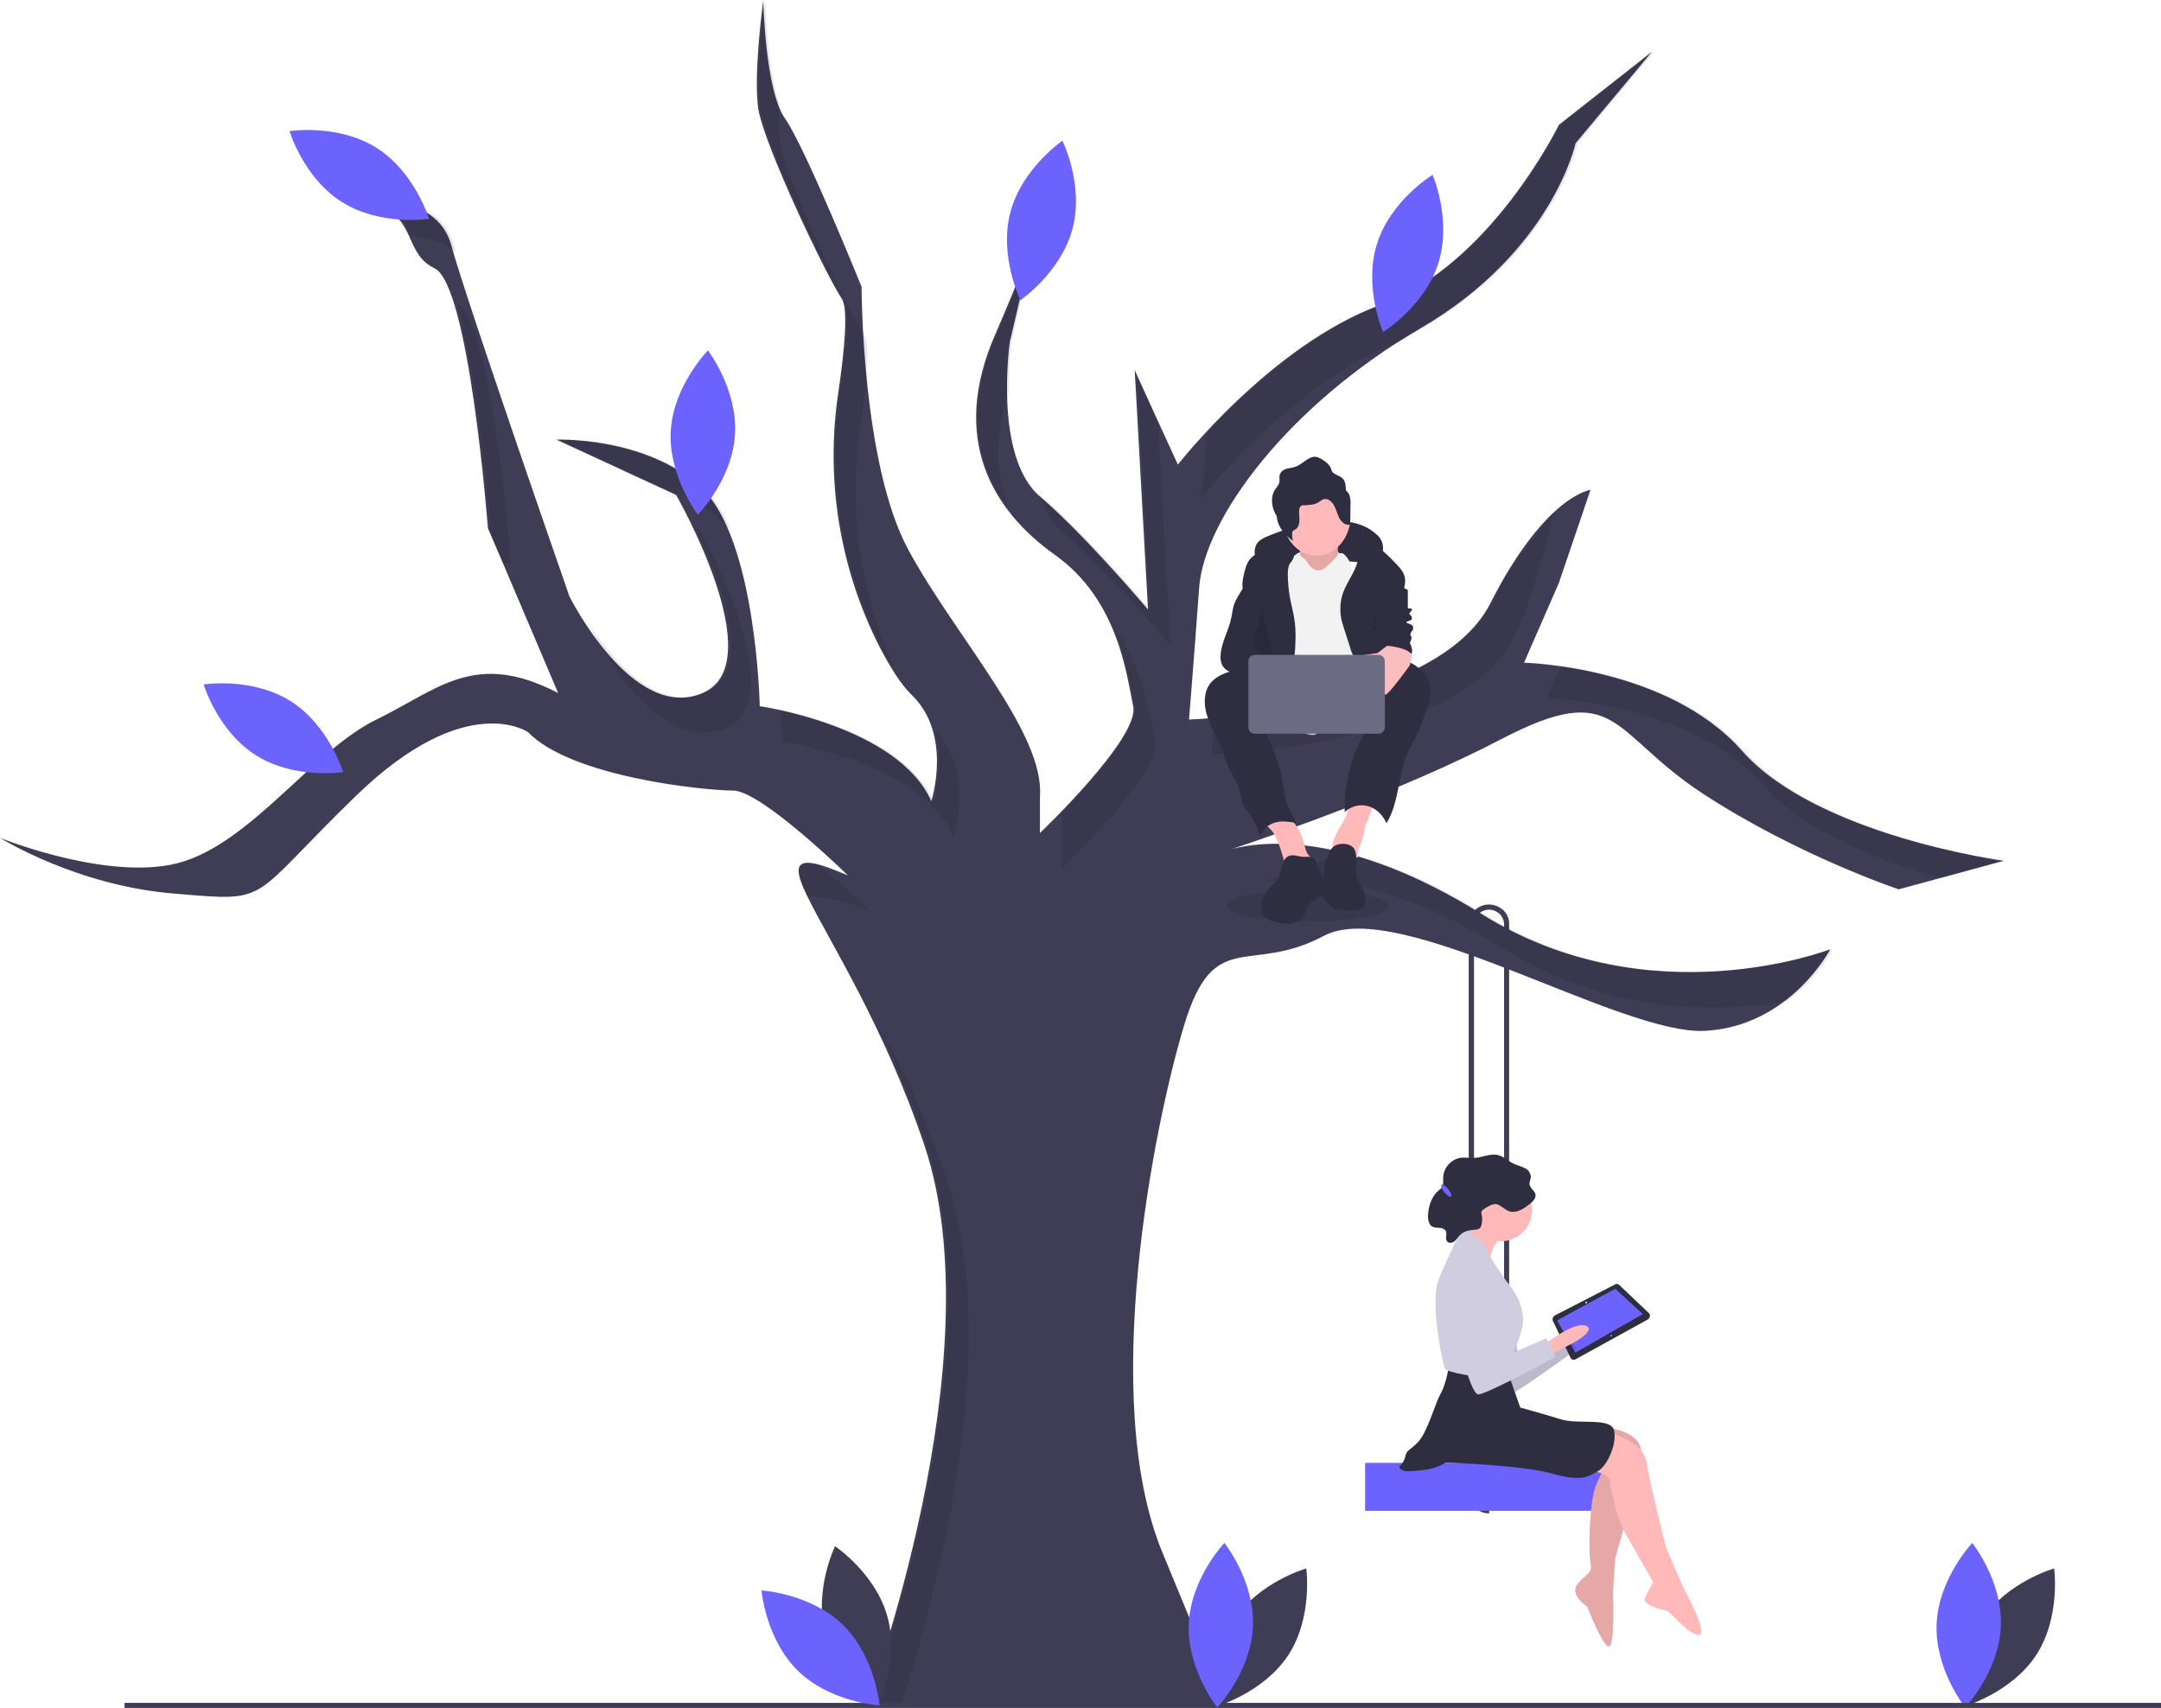 <?xml version="1.0" encoding="utf-8"?>
<!-- Generator: Adobe Illustrator 23.0.1, SVG Export Plug-In . SVG Version: 6.00 Build 0)  -->
<svg version="1.1" id="swing-lady" xmlns="http://www.w3.org/2000/svg" xmlns:xlink="http://www.w3.org/1999/xlink" x="0px" y="0px"
	 viewBox="0 0 855.3 676" style="enable-background:new 0 0 855.3 676;" xml:space="preserve">
<style type="text/css">
	.st0{fill:#3F3D56;}
	.st1{fill:#6C63FF;}
	.st2{opacity:0.1;enable-background:new    ;}
	.st3{fill:#FFB9B9;}
	.st4{fill:#D0CDE1;}
	.st5{fill:#2F2E41;}
	.st6{fill:#F2F2F2;}
	.st7{fill:#FBBEBE;}
	.st8{fill:#6B6B84;}
	#human,
        #swing {
          animation: swing 3s both infinite ease-in-out;
          transform-origin: 70% 55%;
        }

        @keyframes swing {
          0% {
            transform: rotateZ(15deg);
          }

          50% {
            transform: rotateZ(-15deg);
          }
          100% {
            transform: rotateZ(15deg);
          }
        }
</style>
<title>Tree_swing</title>
<g id="swing">
	<path id="rope1" class="st0" d="M589.3,599c-4.4,0-8-3.6-8-8V366c0-4.4,3.6-8,8-8c1.8,0,3.6,0.6,5.1,1.8l-1.3,1.6
		c-2.6-2.1-6.3-1.7-8.4,0.9c-0.9,1.1-1.3,2.4-1.3,3.8v225c0,3.3,2.7,6,6,6V599z"/>
	<path id="rope2" class="st0" d="M597.3,584.9h-2V366c0-1.8-0.8-3.5-2.2-4.7l1.3-1.6c1.9,1.5,3,3.8,2.9,6.2V584.9z"/>
	<rect id="swing_base" x="540.3" y="579" class="st1" width="98" height="19"/>
</g>
<path id="trunk" class="st0" d="M593.9,292.7c-39.3,20.5-90.8,38.2-106.2,43.3c11.8-3.1,46-7.2,98.9,25.9
	c66.6,41.5,137.8,13.8,137.8,13.8S708.6,406.1,675,408c-33.6,2-121.3-53.4-151-37.6c-29.7,15.8-43.5-4-55.4,35.6
	c-11.9,39.5-33.6,147.6-8.6,208.3l25,60.6H342.8c0,0,51.4-137.1,23.1-221.5c-15.9-47.3-38.1-81.5-46.5-98.9
	c-4.2-8.7-4.8-13.2,0.6-13c3.1,0.1,8.1,1.8,15.6,5c0,0-34.3-33.6-45.5-33.6c-11.2,0-63.9-5.3-81.1-23.1c0,0-24.4-17.1-67.9,25
	s-33,42.2-71.9,38.9C30.9,350.7,0.9,332.2,0,331.6c1.1,0.5,45.8,18.3,73.2,9.2c27.7-9.2,51.4-44.2,75.8-56
	c24.4-11.9,38.9-27.7,71.9-10.5L199.1,223l-6-14l0,0c0,0-7.3-96.2-21.1-102.8c-13.8-6.6-5.3-23.7-31-27c0,0,31.6-4,37.6,17.8
	c5.9,21.8,46.8,139.1,46.8,139.1s25,50.1,52.7,38.2c27.7-11.9-10.5-78.4-10.5-78.4L220.2,174c0,0,35.6-1.3,57.4,19.1
	c21.8,20.4,23.1,86.4,23.1,86.4s54.7,7.9,67.9,37.6c0,0,8.6-26.4-7.9-42.2c-4.1-4-8.4-10.8-12.6-18.9
	c-15.8-31.1-21.5-66.3-16.3-100.7c2.5-16.9,4-33.4,1.3-37.2c-5.9-8.6-31-61.3-33-75.2c-2-13.8,2-42.8,2-42.8s0.7,35.6,8.6,46.8
	c7.9,11.2,30.3,66.6,30.3,66.6s0,69.9,18.5,104.1s54,72.5,52.1,97.6v14.5c0,0,39.5-37.6,36.9-50.1c-2.6-12.5-5.9-42.2-31-60
	c-25-17.8-41.5-46.1-23.7-87c10-23,14.4-35.3,16.3-41.8l-10.4,44.4c0,0-6.6,45.5,11.9,61.3c0,0,0.1,0.1,0.1,0.1
	c18.4,15.8,42.7,44.7,42.7,44.7l-0.1-1.3l-5.2-93.6l1.1,2.5l8.2,18l7.8,17c0,0,36.9-47.5,80.4-63.3C590,104.8,617,49.4,617,49.4
	l36.9-29l-30.3,36.3c0,0-9.2,42.8-61.3,73.2c-52.1,30.3-85.7,75.1-87.7,102.8s-4,52.1-4,52.1s97.6-3.3,119.3-46.1
	c21.8-42.8,39.6-44.8,39.6-44.8L617,230.7l-13.8,31.6c0,0,56.7,1.3,86.3,34.9c29.7,33.6,103.5,43.5,103.5,43.5L751.5,352
	c0,0-39.6-13.2-77.1-37.6S640.7,268.3,593.9,292.7z"/>
<path id="shadow1" class="st2" d="M614.9,202.7c-4.2,18.5-9.1,36.3-16,49.9c-21.8,42.9-119.3,46.1-119.3,46.1s0.5-5.7,1.2-14.6
	c24.8-2,92.5-10.8,110.2-45.6c1.6-3.2,3.1-6.6,4.5-10.2L614.9,202.7z"/>
<path id="shadow2" class="st2" d="M463.2,255.3c0,0-24.4-29-42.8-44.8c-4-3.5-6.9-8.4-8.9-13.9c-0.2-0.4-0.3-0.9-0.5-1.3
	c0.4,0.4,0.9,0.8,1.3,1.2c16.2,13.9,36.9,37.8,41.8,43.6c0.7,0.8,1.1,1.3,1.1,1.3l-5.1-92.4l8.2,18L463.2,255.3z"/>
<path id="shadow3" class="st2" d="M477.3,172c-0.1,16.2-2.3,25.9-2.3,25.9s36.9-47.4,80.4-63.3c2.6-1.6,5.2-3.2,7.8-4.8
	c52.1-30.3,61.3-73.2,61.3-73.2l30.3-36.3l-36.9,29c0,0-27,55.4-70.5,71.2C517.8,131.4,491.2,156.9,477.3,172z"/>
<path id="shadow4" class="st2" d="M420.3,329.1v14.5c0,0,39.6-37.6,36.9-50.1c-2-9.6-4.4-29.2-16.7-45.8c5.5,12.6,7.2,24.9,8.7,31.8
	c1.9,9-17.9,30.8-29.3,42.5C420.4,324.3,420.5,326.7,420.3,329.1z"/>
<path id="swingtrunk" class="st2" d="M587.7,361.9c-21.7-13.5-40.2-20.8-55.4-24.5c-15.9,6-29,10.4-35.5,12.6
	c11.8-3.1,46-7.1,98.9,25.9c41.5,25.9,84.8,24.9,111.6,20.4c7.4-5.6,13.6-12.6,18.2-20.6C725.4,375.7,654.2,403.4,587.7,361.9z"/>
<path id="shadow5" class="st2" d="M399.4,201.5c-5.3-13-6.2-28.5-0.1-46.7c-0.1-6.6,0.3-13.2,1.1-19.7l10.4-44.4
	c-1.9,6.4-6.3,18.8-16.3,41.8C381.8,161.6,386.6,184.4,399.4,201.5z"/>
<path id="shadow6" class="st2" d="M690.5,297.3c-20.6-23.3-54.1-31.1-72.8-33.7l-5.6,12.7c0,0,56.7,1.3,86.4,34.9
	c16.4,18.6,46.5,30,70,36.4l25.5-6.9C794,340.8,720.2,330.9,690.5,297.3z"/>
<path id="shadow7" class="st2" d="M287.2,288.2c27.7-11.9-10.5-78.4-10.5-78.4l-1-0.5c9.5,20.1,23.4,56.5,3.6,64.9
	c-18.5,7.9-35.8-11.8-45.3-25.8c0.3,1,0.5,1.5,0.5,1.5S259.5,300.1,287.2,288.2z"/>
<path id="shadow8" class="st2" d="M377.5,331.1c0,0,8.3-25.7-7.3-41.6c3.8,13.7-0.7,27.6-0.7,27.6c-10.2-22.9-45.2-32.9-60.6-36.2
	c0.6,7.6,0.7,12.6,0.7,12.6S364.3,301.4,377.5,331.1z"/>
<path id="shadow9" class="st2" d="M202.1,223c0,0-1.1,0-3,0l-6-14c0.6,0,1,0,1,0s-4.6-60.7-13.4-89c0.1,0.1,0.2,0.1,0.3,0.2
	C194.9,126.7,202.1,223,202.1,223z"/>
<path id="shadow10" class="st2" d="M356.6,675c12.1-37,41.1-139.4,18.3-207.5c-9.9-29.4-19-48.1-26.8-60.1
	c5.8,11.3,12.1,26.3,18.8,46.1c28.3,84.4-23.1,221.5-23.1,221.5H356.6z"/>
<path id="shadow11" class="st2" d="M344.5,360.7c-8-3.5-16.5-5.6-25.1-6.1c-4.2-8.7-4.8-13.2,0.6-13c1.5,0.3,3,0.6,4.5,1
	C335.1,351.5,344.5,360.7,344.5,360.7z"/>
<path id="shadow12" class="st2" d="M166.1,99.7c0.8,1.3,1.7,2.4,2.7,3.5C168,101.9,167.1,100.8,166.1,99.7z"/>
<path id="shadow13" class="st2" d="M286.5,207.1c1,1,2,2,2.9,3.1c-2.9-6.9-6.5-12.9-10.9-17.1c-21.8-20.4-57.3-19.1-57.3-19.1
	l44.6,20.5C273.4,197.3,280.5,201.6,286.5,207.1z"/>
<path id="shadow14" class="st2" d="M333.9,118c2.7,3.9,1.2,20.4-1.3,37.2c-5.2,34.5,0.5,69.7,16.3,100.7c2.1,4.2,4.4,8.2,7,12.1
	c-15.1-30.6-20.4-65.1-15.4-98.8c2.5-16.9,4-33.4,1.3-37.2c-5.9-8.6-31-61.3-33-75.1c-0.6-5.4-0.7-10.8-0.4-16.2
	C303.4,26.1,302.9,0,302.9,0s-4,29-2,42.8S327.9,109.4,333.9,118z"/>
<path id="shadow15" class="st2" d="M395.7,26.9c-0.3-1.3-0.7-2.6-1.2-3.8C394.5,23.1,395,24.5,395.7,26.9z"/>
<path id="shadow16" class="st2" d="M162.9,93.3c5.8,0.7,12.5,2.5,17.6,6.6c-0.3-1.1-0.6-2.1-0.9-3C173.7,75.1,142,79.1,142,79.1
	C156.3,80.9,160,87.1,162.9,93.3z"/>
<path id="leafgroundshadow" class="st0" d="M784.5,641.1c-9.8,15.1-7.1,34.3-7.1,34.3s18.6-5.3,28.5-20.3
	c9.8-15.1,7.1-34.3,7.1-34.3S794.3,626.1,784.5,641.1z"/>
<path id="leafground" class="st1" d="M791.9,643.8c-0.8,18-14.1,32-14.1,32s-12.1-15.1-11.3-33.1s14.1-32,14.1-32
	S792.7,625.8,791.9,643.8z"/>
<g id="human">
	<path class="st3" d="M618.7,530c0,0,11.3-11.9,15.9-9.5s-13.3,13-13.3,13L618.7,530z"/>
	<path class="st2" d="M618.7,530c0,0,11.3-11.9,15.9-9.5s-13.3,13-13.3,13L618.7,530z"/>
	<path class="st4" d="M584.2,504.1c0,0-4.2,7.5-3.1,15.5c1.1,8,11,33.8,14.4,33.4S624,534,624,534l-4.8-6.7l-18.3,11.1
		C600.9,538.5,598.2,498.8,584.2,504.1z"/>
	<path class="st5" d="M652.1,522.3l-28.5,15.7c-0.6,0.4-1.5,0.2-1.9-0.4c0-0.1-0.1-0.1-0.1-0.2l-7-14.6c-0.3-0.9,0.1-1.8,0.9-2.2
		l23.7-12.2c0.6-0.4,1.4-0.2,1.8,0.3l11.8,11.2C653.3,520.7,653,521.7,652.1,522.3C652.2,522.2,652.1,522.2,652.1,522.3z"/>
	<polygon class="st1" points="650.2,520.1 623.5,535.4 616.3,522.6 639.3,510.1 	"/>
	
		<ellipse transform="matrix(0.641 -0.768 0.768 0.641 -170.297 667.031)" class="st6" cx="627.5" cy="515.5" rx="0.4" ry="0.3"/>
	
		<ellipse transform="matrix(0.641 -0.768 0.768 0.641 -176.807 679.376)" class="st6" cx="637.4" cy="528.6" rx="0.3" ry="0.2"/>
	<path class="st2" d="M584.2,504.1c0,0-4.2,7.5-3.1,15.5c1.1,8,11,33.8,14.4,33.4S624,534,624,534l-4.8-6.7l-18.3,11.1
		C600.9,538.5,598.2,498.8,584.2,504.1z"/>
	<path class="st3" d="M611.1,532.3c0,0,12.8-10.2,17.1-7.3c4.3,3-14.9,11.1-14.9,11.1L611.1,532.3z"/>
	<circle class="st3" cx="594" cy="478.9" r="12.4"/>
	<path class="st3" d="M636.7,565.1c0,0,13.2,1.7,12.8,9.8s-10.2,41.8-10.2,41.8l-0.9,13.2c0,0,0.9,22.2-1.7,21.8
		c-2.6-0.4-8.5-15.8-8.5-15.8s-7.3-4.7-3.8-9s6-3.8,5.1-8.5s-0.4-24.3,2.1-30.3c2.6-6,4.1-9.3,4.1-9.3l-8.3-0.5L636.7,565.1z"/>
	<path class="st2" d="M636.7,565.1c0,0,13.2,1.7,12.8,9.8s-10.2,41.8-10.2,41.8l-0.9,13.2c0,0,0.9,22.2-1.7,21.8
		c-2.6-0.4-8.5-15.8-8.5-15.8s-7.3-4.7-3.8-9s6-3.8,5.1-8.5s-0.4-24.3,2.1-30.3c2.6-6,4.1-9.3,4.1-9.3l-8.3-0.5L636.7,565.1z"/>
	<path class="st3" d="M637.6,567.3c0,0,12.8,3,14.1,11.5s7.7,33.7,7.7,33.7l6.8,15.8c0,0,10.7,19.2,6,18.8s-11.1-9.8-13.2-9.8
		s-8.5-2.6-8.1-4.3c0.4-1.7,3.4-6.8,3.4-6.8l-10.3-18c-2-3.5-3.5-7.2-4.5-11.1c-1.1-4.2-2.3-9.4-2.3-11c0-3-8.5-4.3-8.5-4.3
		L637.6,567.3z"/>
	<path class="st5" d="M595.7,540l6,17.1c0,0,9.4,2.6,16.2,4.7s19.6-0.9,20.9,4.3s-2.6,14.1-6.4,16.2c-3.8,2.1-6,4.3-18.3,0.9
		s-41.8-4.3-41.8-4.3c-2.9,1.7-6.1,2.7-9.4,3c-5.5,0.4-6.8,0.9-8.5-0.4s0.9-1.3,1.7-4.7c0.9-3.4,1.3-2.1,5.1-6s6.8-15.4,9-19.2
		s3.4-11.5,3.4-11.5L595.7,540z"/>
	<path class="st3" d="M594.9,489.2c-3.1,2.3-5,5.9-5.1,9.8c0,6.4-12.8-6.8-12.8-6.8s6.8-8.5,6.8-11.1S594.9,489.2,594.9,489.2z"/>
	<path class="st4" d="M578.7,486.6c0,0,7.7,3,9.4,7.3s8.1,13.2,8.1,13.2s9,9.4,6,19.6c-3,10.2-5.5,12.8-5.5,14.5
		c0,1.7-4.3,4.7-7.7,4.3c-3.4-0.4-16.2-2.1-17.1-3.8c-0.9-1.7-6-26-2.6-35C572,499.8,575.2,493.1,578.7,486.6z"/>
	<path class="st5" d="M597.6,479.5c2.8,0.7,5.5-1.1,7.8-2.9c1.3-1,2.7-2.4,2.3-4c-0.4-1.4-2-2.2-2.3-3.7c-0.2-1,0.4-2,0.5-3
		c-0.1-1.6-1-3-2.5-3.6c-1.3-0.7-2.9-1-4.3-1.7c-2.1-1-3.9-2.8-6.1-3.4c-3.1-0.8-6.2,0.9-9.4,1.1c-1.9,0.1-3.9-0.3-5.8,0
		c-3.7,0.8-6.5,4-6.6,7.8c0,1.4,0.2,2.9-0.6,4c-0.3,0.4-0.7,0.7-1.1,1c-2.8,2.3-4.1,6.1-4.3,9.8c-0.1,1.8,0.3,4,1.9,4.7
		c0.9,0.3,1.8,0.4,2.7,0.4c0.9,0,1.8,0.4,2.4,1.1c0.7,1.3-0.4,3.2,0.6,4.3c0.7,0.8,2.1,0.6,3-0.2s1.4-1.8,2.2-2.5
		c1.5-1.5,3.8-1.8,6-2c0.6,0,1.2-0.2,1.7-0.6c0.4-0.4,0.6-0.9,0.7-1.5c0.3-1.3,0.3-2.6,0-3.9c-0.1-0.4-0.2-0.8,0-1.2
		c0.1-0.3,0.4-0.5,0.6-0.7c1.3-1,3.6-2.4,5.3-2.2C594.2,477.1,595.7,479,597.6,479.5z"/>
	<path class="st4" d="M580.4,502c0,0-5.1,6.8-5.1,14.9c0,8.1,6.4,35,9.8,35s30.7-14.9,30.7-14.9l-3.8-7.3l-19.6,8.5
		C592.3,538.3,594.9,498.6,580.4,502z"/>
	
		<ellipse id="hair-ribbon" transform="matrix(0.78 -0.626 0.626 0.78 -168.841 462.138)" class="st1" cx="572.3" cy="471" rx="1" ry="3"/>
</g>
<rect id="ground" x="49.3" y="674" class="st0" width="806" height="2"/>
<path id="leaf1" class="st0" d="M488.5,641.1c-9.8,15.1-7.1,34.3-7.1,34.3s18.6-5.3,28.5-20.3c9.8-15.1,7.1-34.3,7.1-34.3
	S498.3,626.1,488.5,641.1z"/>
<path id="leaf2" class="st1" d="M495.9,643.8c-0.8,18-14.1,32-14.1,32s-12.1-15.1-11.3-33.1s14.1-32,14.1-32
	S496.7,625.8,495.9,643.8z"/>
<path id="leaf3" class="st0" d="M326.7,646.8c4.7,17.4,20.8,28.1,20.8,28.1s8.5-17.4,3.8-34.8c-4.7-17.4-20.8-28.1-20.8-28.1
	S322,629.5,326.7,646.8z"/>
<path id="leaf4" class="st1" d="M333.6,643.1c12.9,12.6,14.5,31.9,14.5,31.9s-19.3-1.1-32.2-13.6c-12.9-12.6-14.5-31.9-14.5-31.9
	S320.7,630.6,333.6,643.1z"/>
<path id="leaf5" class="st1" d="M290.9,172c-1.1,18-14.7,31.7-14.7,31.7s-11.8-15.4-10.7-33.3s14.7-31.7,14.7-31.7
	S292,154.1,290.9,172z"/>
<path id="leaf6" class="st1" d="M149,58.5c15.2,9.6,20.8,28.1,20.8,28.1s-19.1,3-34.4-6.6s-20.8-28.1-20.8-28.1S133.7,48.9,149,58.5
	z"/>
<path id="leaf7" class="st1" d="M115,277.5c15.2,9.6,20.8,28.1,20.8,28.1s-19.1,3-34.4-6.6s-20.8-28.1-20.8-28.1
	S99.7,267.9,115,277.5z"/>
<path id="leaf8" class="st1" d="M424.5,90.5c-4.6,17.4-20.6,28.3-20.6,28.3s-8.6-17.4-4-34.8s20.6-28.3,20.6-28.3
	S429.1,73.1,424.5,90.5z"/>
<path id="leaf9" class="st1" d="M569.3,104.1c-5.4,17.2-21.9,27.3-21.9,27.3s-7.8-17.7-2.4-34.9S567,69.2,567,69.2
	S574.7,86.9,569.3,104.1z"/>
<title>annotation</title>
<g id="guy">
	<ellipse class="st2" cx="517.5" cy="358.5" rx="32" ry="6.3"/>
	<rect x="514.6" y="237.3" class="st0" width="5.4" height="45.5"/>
	<path class="st5" d="M498.3,214.2c1-0.8,2.1-1.5,3.3-1.9c7.5-3.2,15.3-5.2,23.4-5.9c6.9-0.6,14.4,0.1,19.9,5.2
		c0.9,0.7,1.5,1.7,2,2.7c0.7,1.7,0.5,3.7,0.3,5.5c0,0.7-0.2,1.4-0.5,2.1c-0.7,1.6-2.5,2.2-4.1,2c-1.5-0.2-3-1-4.6-1.3
		c-1-0.2-1.9-0.3-2.9-0.3l-9.7-0.6c-6-0.4-12.1-0.7-18,0.7c-1.8,0.4-3.6,1.1-5.2,2.1c-1.4,0.9-2.3,2.1-3.5,0.5
		C496.6,222,495.4,216.8,498.3,214.2z"/>
	<path class="st6" d="M513.2,219.2c0,0,13-6.7,17.9,1s-2.7,4.6-2.7,4.6L520,228l-9.4-2.1L513.2,219.2z"/>
	<path class="st3" d="M513.9,214.3c0,0,1.8,9.9,0.5,12.4s7.6,6.2,7.6,6.2l8.5-4.1c0,0-2.3-16.1,0-19.2L513.9,214.3z"/>
	<path class="st2" d="M513.9,214.3c0,0,1.8,9.9,0.5,12.4s7.6,6.2,7.6,6.2l8.5-4.1c0,0-2.3-16.1,0-19.2L513.9,214.3z"/>
	<path class="st3" d="M505.5,332.6c1.3,2.9,2.1,5.9,3,9c0,0.4,0.4,0.7,0.7,0.6c0,0,0,0,0.1,0h8c1,0,2.3-0.4,2.3-1.5
		c0-0.8-0.7-1.3-1.3-1.8c-1.5-1.4-1.8-3.8-2.4-5.9c-1.2-4.1-3.4-7.6-6.4-10c-0.4-0.4-0.9-0.6-1.4-0.8c-0.5-0.1-1,0-1.5,0.1
		c-1.4,0.3-6.6,1.4-5.6,3.8c0.4,1,2,2.1,2.6,3C504.3,330.1,505,331.3,505.5,332.6z"/>
	<path class="st3" d="M533.2,321.9c-0.3,0.7-0.6,1.4-0.9,2c-1.1,2.2-2.5,4.3-3.6,6.5c-0.7,1.4-1.3,2.9-1.3,4.5s0.4,3.3,1.5,4.3
		c1.1,1,2.8,1.1,4.2,0.8c1.4-0.2,2.9-0.7,4.3-0.6c-0.5-3.2,1.8-6,2.4-9.2c0.2-0.9,0.2-1.8,0.4-2.7c0.3-0.8,0.5-1.6,0.9-2.3
		c1.1-2.6,2-5.4,2.4-8.3c0.1-0.3-7.1-0.4-7.8-0.2C533.7,317.3,534,319.9,533.2,321.9z"/>
	<path class="st5" d="M478.2,271.7c-2,3.7-1.6,8.6-0.1,12.6c1.4,4.1,3.7,7.6,5.3,11.6c1,2.5,1.7,5.3,2.8,7.7c1.4,3.1,3.4,5.8,4.3,9
		c0.6,2.1,0.7,4.4,1.7,6.3c0.6,1,1.3,2,2,2.9c2.1,2.7,3.6,6,4.5,9.4c0.9-3,3.5-5,6.2-5.7s5.5-0.2,8.2,0.2c-1.5-2.7-3.1-5.5-4-8.6
		c-0.9-3-1.1-6.1-1.7-9.2c-1.2-6.3-3.8-12.1-6.4-17.8l13.2-1.2c2.1-0.2,4.3-0.3,6.5-0.3c3.4,0.2,6.7,1.2,10.1,1.6
		c3.4,0.5,7,0.3,10-1.5c-5.8,9.6-8.8,21-8.6,32.7c4.8-4.3,11.6-3.3,15.3,2.2c0.5,0.7,0.9,1.4,1.2,2.3c5.2-8.2,4.5-19.5,8.7-28.5
		c0.9-1.8,1.9-3.6,2.8-5.3c1.8-3.6,3.1-7.4,4.4-11.2c1.1-3.4,2.3-7.2,1.2-10.6c-0.5-1.3-1.1-2.5-2-3.5c-2.4-3-5.7-5.3-9.2-5.3
		c-5.4-0.1-9.8,4.5-14.6,7.5c-5.6,3.5-12.1,4.9-18.4,4.4c-6.5-0.5-12.7-3-18.9-5.2c-3.1-1.1-6.3-2.1-9.4-2.8
		c-2.6-0.6-5.2,0.1-7.8,0.8C482.7,267.3,479.9,268.7,478.2,271.7z"/>
	<path class="st3" d="M534.5,204.4c0,8.6-6,15.5-13.4,15.5c-0.8,0-1.6-0.1-2.4-0.2c-7.3-1.5-12.2-9.6-10.8-18.1s8.3-14.1,15.6-12.5
		C529.9,190.4,534.5,196.9,534.5,204.4L534.5,204.4z"/>
	<path class="st6" d="M513.2,219.2c0,0,2.5,1.3,3.4,2.3c0.9,1,3.6,6.7,8,3.1c4.5-3.6,4.9-5.7,6.3-5.7s3.1,3.1,3.1,3.1l12.3,42.8
		c-3.3,4.3-7.2,8.1-11.4,11.1c-7.2,5.2-15.7,7.8-19.7,5.7c-4-2.1-11.6-3.6-13-7.8c-1.4-4.1-3.6-16.6-3.6-16.6l6.3-31.6L513.2,219.2z
		"/>
	<path class="st5" d="M511.5,262.4c1-2.4,1.1-5.2,1.2-7.9c0.1-2.6,0.1-5.3-0.2-8c-0.4-3.5-1.4-6.8-2-10.2c-0.5-3-0.8-6-0.8-9.1
		c0-1.4,0.1-2.9,0.8-4.1c0.5-0.8,1.2-1.4,1.5-2.4c0.6-1.8-0.8-3.7-2.4-4.4c-1.8-0.9-3.9-0.8-5.8-0.3c-1.9,0.5-3.7,1.6-5.4,2.6
		c-1.3,0.7-2.6,1.5-3.6,2.6c-1.4,1.7-2,4-2.5,6.2c-0.4,1.8-0.8,3.7-0.4,5.5c0.5,2.9,2.6,5.2,3.7,7.9c1.3,3.1,1.2,6.8,0.7,10.3
		c-0.5,3.4-1.4,6.8-1.7,10.3s0.1,7.2,2,9.9c0.8,1.1,2.9,3.8,4.3,3.4c1.1-0.2,2.7-3.1,3.6-3.9C507,268.4,510,266.1,511.5,262.4z"/>
	<path class="st5" d="M537.8,218.9c0,2.9-1.1,5.6-2.4,8.1c-1.3,2.5-2.8,4.8-3.8,7.5c-1.2,3.4-1.4,7-0.7,10.6c0.3,1.2,0.6,2.4,1,3.5
		l2.5,7.8c0.3,1.2,0.8,2.4,1.4,3.4c0.6,0.8,1.2,1.5,1.9,2.2c1.9,1.7,4,3,6.3,3.8c2.3,0.7,4.8,0.7,7-0.5c0.3-10.6,1.7-21,4.4-31.1
		c0.5-1.9,1-3.8,0.6-5.7c-0.4-2.1-1.9-3.7-3.3-5.2c-4.3-4.5-9-9.2-14.8-9.8C534.7,213.1,537.7,216.7,537.8,218.9z"/>
	<path class="st3" d="M505.6,277.7c0.4,0.8,0.5,1.6,0.9,2.4c0.5,1,1.1,2,1.8,2.9c3,3.9,6.7,7.7,11.1,7.9c0.4,0,0.9,0,1.3-0.2
		c0.8-0.4,1.3-1.3,1.4-2.3c0.3-2-0.5-4-1.2-5.8c-1.6-4-3.5-8.1-6.7-10.6c-3.1-2.5-7.2-3.1-10.7-1.9c-1.6,0.6-4.3,1.6-2.1,3.3
		C503,274.6,504.7,275.6,505.6,277.7z"/>
	<path class="st5" d="M508.3,340.4c-1.3,2.1-1.1,5.1-2.3,7.3c-1,1.9-3,2.9-4.2,4.6c-0.4,0.6-0.8,1.2-1.1,1.8c-1.2,2.3-2.1,5.3-1,7.6
		c0.9,1.9,2.9,2.6,4.7,3.1c2.3,0.6,4.7,1.1,7,0.7c2.3-0.5,4.6-2.1,5.4-4.7c0.2-0.7,0.4-1.3,0.6-1.9c1.3-2.9,5.2-2.9,6.5-5.8
		c0.9-2,0.1-4.4-0.8-6.5l-2.5-6.2c-0.8-2.1-4.3-0.9-6-1.4C512.4,338.5,510,337.8,508.3,340.4z"/>
	<path class="st5" d="M527.8,335.1c-1.1,0.9-1.8,2.2-2.3,3.6c-1.3,3.4-1.7,7-2.1,10.6c-0.2,1.4-0.3,2.9-0.1,4.3
		c0.5,2.9,2.9,5.1,5.3,6c2.5,0.9,5.2,0.7,7.8,0.6c0.8,0,1.7-0.1,2.4-0.6c1.3-0.8,1.8-2.8,1.6-4.5c-0.2-1.7-1-3.2-1.8-4.7
		s-1.6-3-1.8-4.7c-0.4-2.9,0.7-7.1-0.8-9.7C534.5,333.6,529.9,333.4,527.8,335.1z"/>
	<path class="st5" d="M534.2,196.3c-0.3-0.9-0.8-1.7-1.5-2.2c0-1-0.1-2-0.3-2.9c-0.8-2.8-2.8-2.6-4.5-3.9c-0.8-0.5-0.8-1-1.1-1.9
		c-0.5-1.2-1.4-2.1-2.3-2.7c-1.2-0.9-2.4-1.7-3.8-1.9c-2.9-0.2-5.1,2.9-7.9,3.9c-1.2,0.5-2.5,0.5-3.8,0.9c-1.2,0.4-2.5,1.4-2.6,2.9
		c-0.1,0.7,0.1,1.4,0,2.1c-0.2,1.4-1.2,2.3-1.9,3.4c-1.5,2.4-1.3,5.9-0.1,8.6c0.3,0.5,0.5,1.1,0.9,1.6c0.1,1.2,0.4,2.5,0.9,3.6
		c1.2,2.6,3.3,4.6,5.5,6.3c-0.2-0.9-0.3-1.8-0.3-2.7c0-0.3,0-0.6,0.1-0.9c0.3-0.6,0.9-0.7,1.4-1.1c1-0.7,1.4-2.2,1.4-3.5
		s-0.2-2.7-0.1-4c0-0.6,0.3-1.2,0.6-1.6c0.4-0.2,0.8-0.4,1.2-0.3c2.1-0.1,4.2-0.1,6-1.3c0.6-0.4,1.2-0.9,1.9-1.1
		c1.5-0.5,3.1,0.8,4,2.3c0.9,1.5,1.3,3.4,2.1,5c0.8,1.6,2.3,3,3.8,2.8c0.2,0,0.4-0.1,0.5-0.2c0.1-0.1,0.1-0.3,0.1-0.5l0.1-7
		C534.6,198.7,534.5,197.4,534.2,196.3z"/>
	<path class="st5" d="M491.7,233.2c-1.3,2.2-2.8,4.3-3.5,6.8c-0.4,1.5-0.5,3-0.9,4.6c-1,5.1-3.9,9.5-4.2,14.7
		c-0.1,1.2,0,2.3,0.4,3.4c0.8,2.1,2.8,3.2,4.7,3.9c1.9,0.7,3.9,1.2,5.4,2.7c0.8,0.8,1.4,1.8,2,2.8c2.5,3.6,5.8,6.2,9.5,7.5
		c-0.3-2.4-0.4-5.2,1.2-6.7c0.9-0.8,2.1-0.9,3.2-1l5.3-0.5c-3.5-3.9-7.4-7.4-11.5-10.4c-1.5-1-3-2.1-3.7-3.9
		c-0.4-1.1-0.4-2.4-0.4-3.6c0-4.5-0.4-9-1-13.5c-0.4-3.1-1-6.2-1.6-9.2c-0.2-0.9-1.3-4.7-2.6-3.8c-0.3,0.2-0.6,2.6-0.8,3.1
		C492.8,231.1,492.3,232.1,491.7,233.2z"/>
	<path class="st2" d="M498.9,239.8c0.1,3.6-0.6,7.3-2,10.6c-0.4,0.7-0.6,1.5-0.8,2.3c-0.3,1.7,0.6,3.4,1.6,4.8
		c1.9,2.6,4.4,4.7,7.3,5.8"/>
	<path class="st2" d="M545.4,236.7c-0.3,1,0,2.1,0.2,3.1c0.7,2.9,1,6,1,9c0,0.2-0.1,0.3-0.2,0.4c0,0-0.1,0-0.1,0
		c-1,0.1-2.2,0.1-2.9-0.8"/>
	<path class="st5" d="M554.4,232.1l2.8,1.4v7.3c0,0,2.1-0.2,1.6,0.7c-0.5,0.8-1.5,1.2-0.6,1.9c0.9,0.7,0.7,2.1-0.1,2.2
		c-0.8,0.2-2.3,0.7-0.9,1.1c1.3,0.4,2.1,1,2.1,1.4s0.1,1.1-0.4,1.6c-0.5,0.5-1,1.7-0.4,2.1c0.6,0.5-0.5,2.7-0.5,2.7s2,3.6,0.1,4.6
		c0,0-0.8,2-0.9,2.2c0,0,1.3-7.1-11.7-4.1c0,0-0.3-2.7-0.3-3.7c-0.1-1,1.1-1.3,0.5-1.9c-0.7-0.6-2.3-1.9-1.5-2.3
		c0.8-0.4,0.5-1,0.2-1.5c-0.3-0.5-1.4-0.5-0.4-1.1c1-0.6,1.6-1.2,1-1.5s-1.6-1.2-0.8-1.7s0.8-6.7,0.8-6.7S548.2,227.5,554.4,232.1z"
		/>
	<path class="st7" d="M558.8,259.7l-0.8,3.6c0,0-8.1,11.4-9.6,11.6c-1.5,0.2-9.5-7.6-9.5-7.6l-2.1-7.6l8.4-1.2l3.8-2.9
		C548.9,255.6,558.4,256.3,558.8,259.7z"/>
	<path class="st8" d="M496.6,259.2h49c1.4,0,2.5,1.2,2.5,2.6v26c0,1.4-1.1,2.6-2.5,2.6h-49c-1.4,0-2.5-1.2-2.5-2.6v-26
		C494,260.4,495.2,259.2,496.6,259.2z"/>
</g>
</svg>
